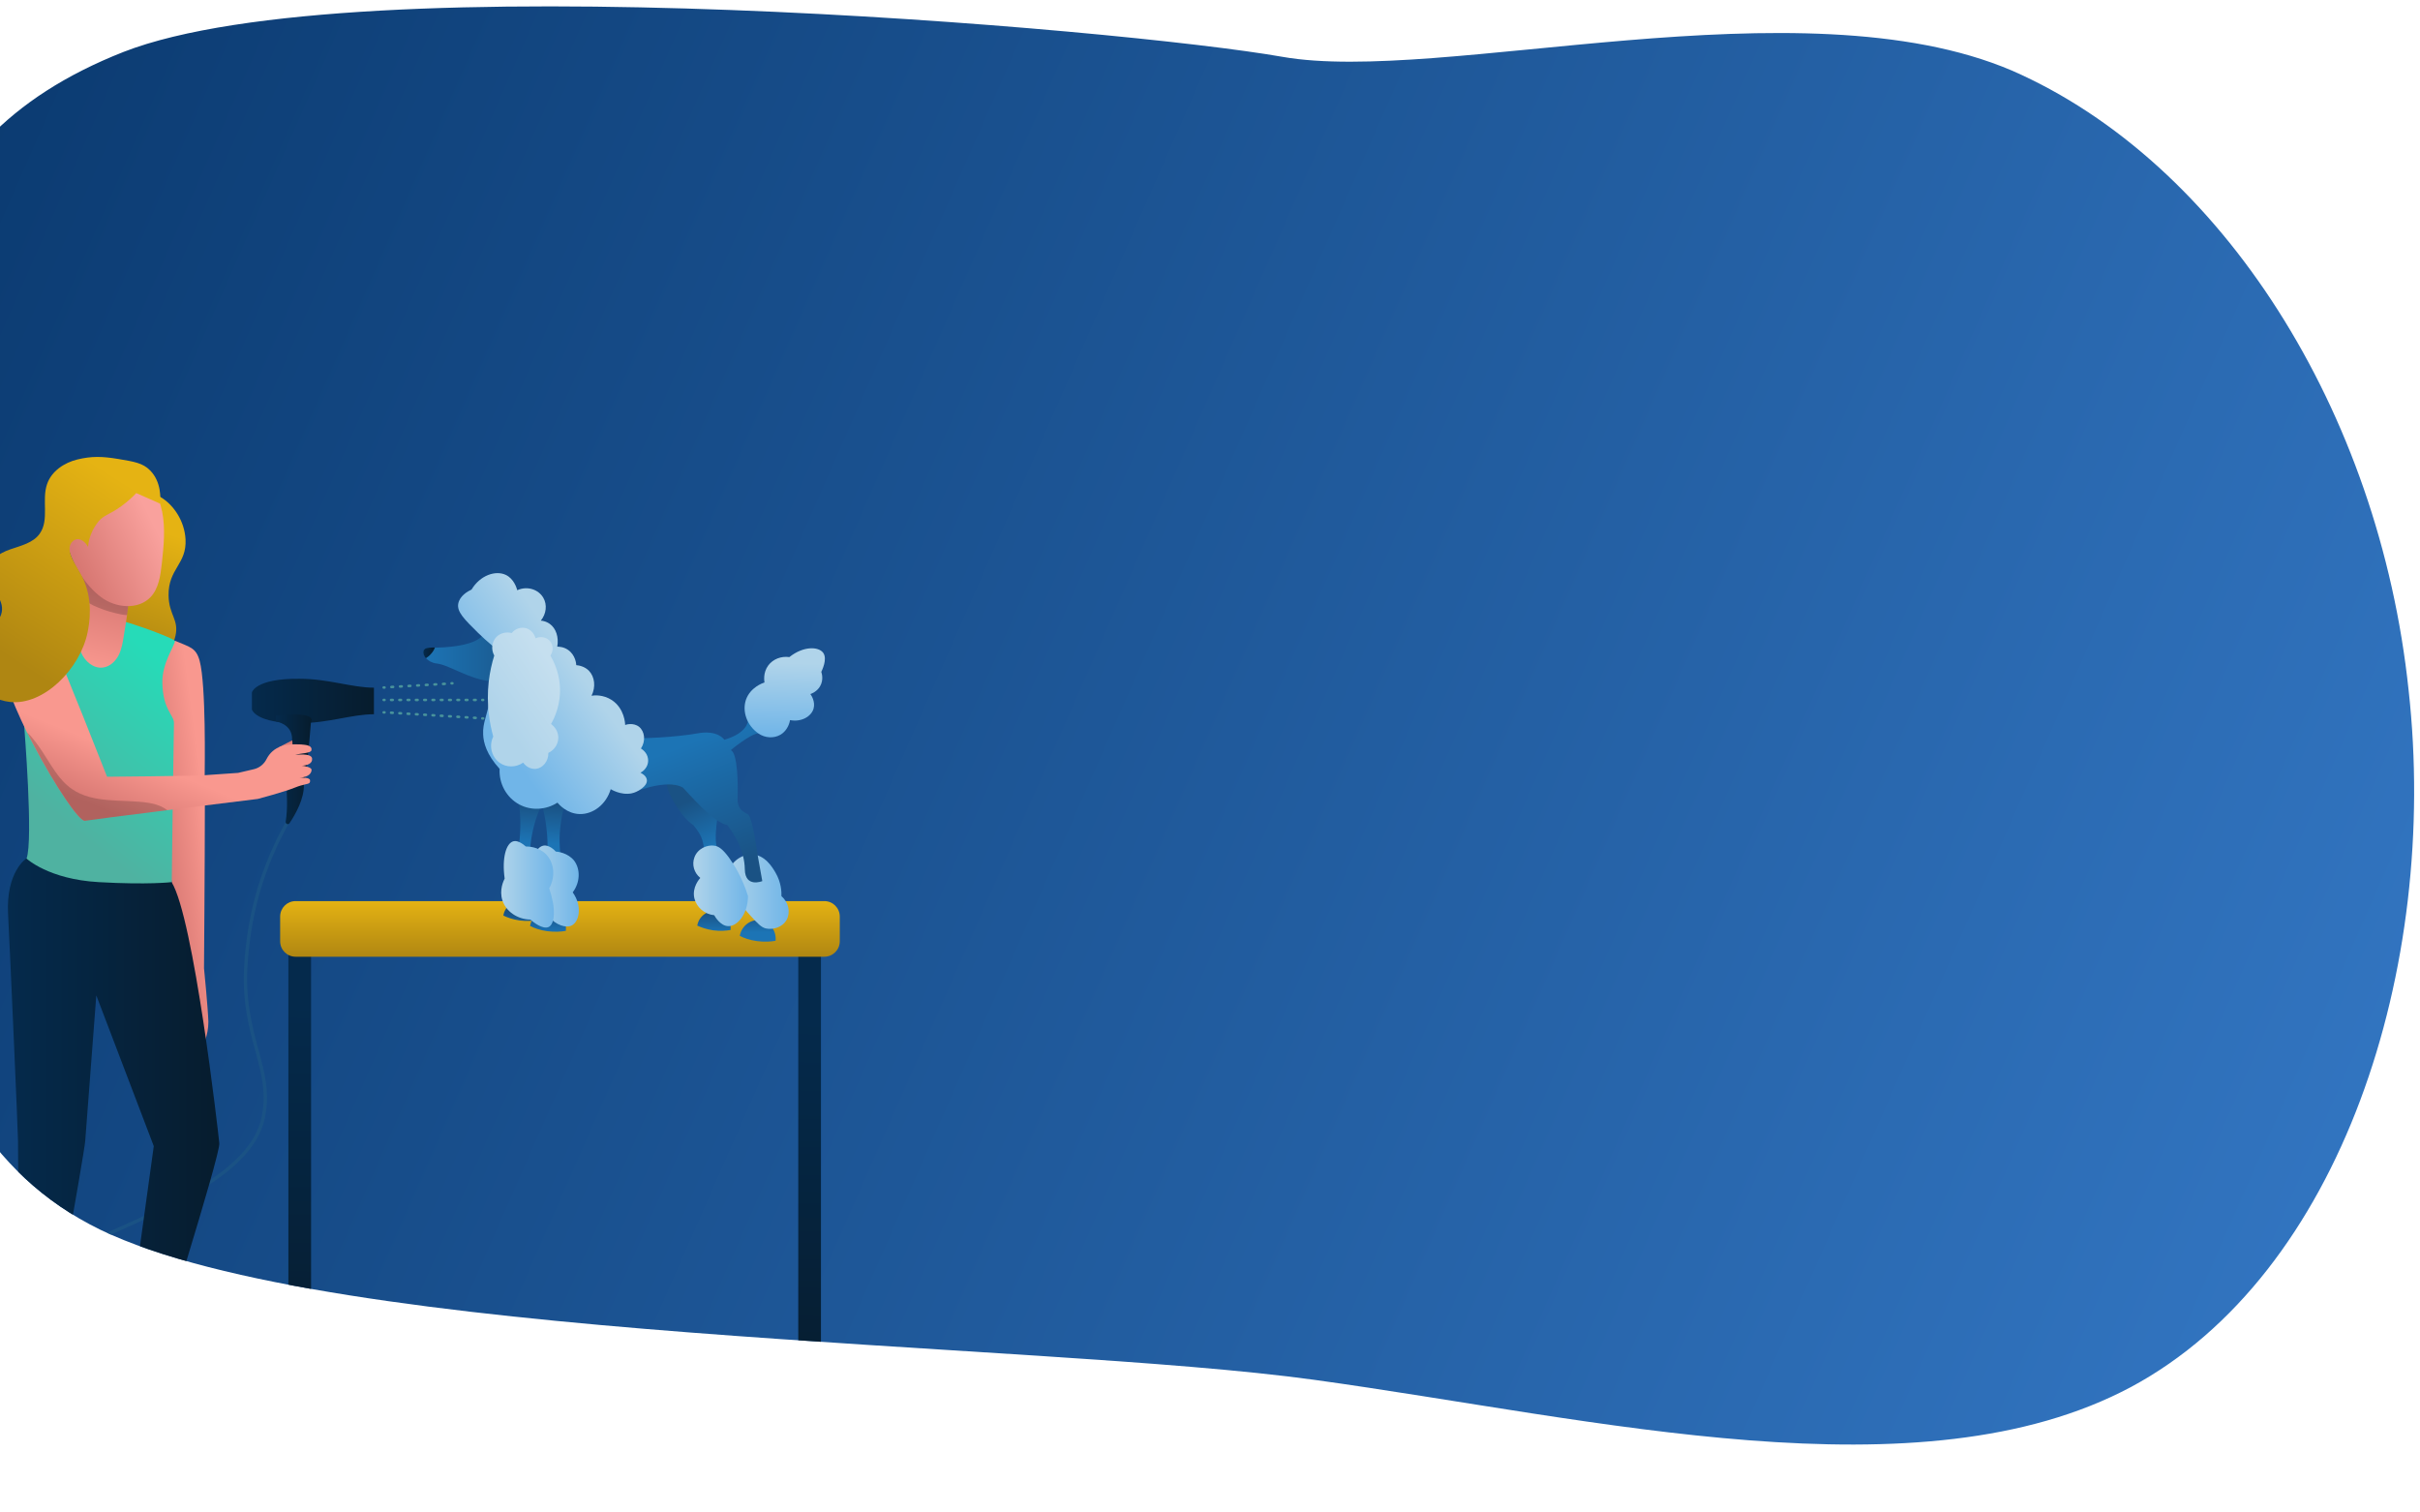 <?xml version="1.0" encoding="utf-8"?>
<!-- Generator: Adobe Illustrator 26.0.1, SVG Export Plug-In . SVG Version: 6.00 Build 0)  -->
<svg version="1.1" id="Layer_1" xmlns="http://www.w3.org/2000/svg" xmlns:xlink="http://www.w3.org/1999/xlink" x="0px" y="0px"
	 viewBox="0 0 1440 900" style="enable-background:new 0 0 1440 900;" xml:space="preserve">
<style type="text/css">
	.st0{fill:url(#SVGID_1_);}
	.st1{clip-path:url(#SVGID_00000049182588417824272150000012593337836533948859_);}
	.st2{fill:url(#SVGID_00000105421975882272552500000002764172006991480761_);}
	.st3{fill:url(#SVGID_00000003822901304344996390000015161089710819425184_);}
	.st4{fill:none;stroke:#1A5284;stroke-width:2;stroke-miterlimit:10;}
	.st5{fill:url(#SVGID_00000044147593369033761390000008624755355279749032_);}
	.st6{fill:url(#SVGID_00000169534515881858892820000015074417872728157090_);}
	.st7{fill:url(#SVGID_00000010308204900394422070000013350898927624026815_);}
	.st8{fill:url(#SVGID_00000121995360259844164770000007272785544345422515_);}
	.st9{fill:url(#SVGID_00000182494451741877424230000000480191654825275525_);}
	.st10{fill:url(#SVGID_00000071535646278584935070000012347785472780709529_);}
	.st11{fill:url(#SVGID_00000163033581472066019170000011814039046229846206_);}
	.st12{fill:url(#SVGID_00000167382184878843374400000004318279256798918037_);}
	.st13{fill:url(#SVGID_00000073722407262098460060000001071201027520725183_);}
	.st14{fill:url(#SVGID_00000133521465347082208440000000168495505176756138_);}
	.st15{fill:url(#SVGID_00000050633529837097396300000002188155560802896803_);}
	.st16{fill:url(#SVGID_00000048491543450612428940000010117114796190170033_);}
	.st17{fill:url(#SVGID_00000129920486056362463320000013705812139544765601_);}
	.st18{opacity:0.18;}
	.st19{fill:none;stroke:#49939B;stroke-width:1.5;stroke-linecap:round;stroke-linejoin:round;}
	.st20{fill:none;stroke:#49939B;stroke-width:1.5;stroke-linecap:round;stroke-linejoin:round;stroke-dasharray:1.026,4.105;}
	.st21{fill:none;stroke:#49939B;stroke-width:1.5;stroke-linecap:round;stroke-linejoin:round;stroke-dasharray:0.989,3.956;}
	.st22{fill:none;stroke:#49939B;stroke-width:1.5;stroke-linecap:round;stroke-linejoin:round;stroke-dasharray:0.987,3.949;}
	.st23{fill:url(#SVGID_00000143598101185638412110000015254414980398119334_);}
	.st24{fill:url(#SVGID_00000163765574287564762540000016960702248469395845_);}
	.st25{fill:url(#SVGID_00000094619022840779658710000009887441636945248701_);}
	.st26{fill:url(#SVGID_00000104681294435866585560000015611594757687582858_);}
	.st27{fill:url(#SVGID_00000075858334163453655580000014499586489253027218_);}
	.st28{fill:url(#SVGID_00000124122045172379803730000008396905618503903384_);}
	.st29{fill:url(#SVGID_00000118358968100055299950000010351146499311313296_);}
	.st30{fill:url(#SVGID_00000121969405520162248270000011802767342994880426_);}
	.st31{fill:url(#SVGID_00000161610729299428191520000016233138845289324167_);}
	.st32{fill:url(#SVGID_00000170260408908863037000000011189082438034074249_);}
	.st33{fill:url(#SVGID_00000099625849976361257550000013565882352383299755_);}
	.st34{fill:url(#SVGID_00000052810599659477150840000002218362666641408432_);}
	.st35{fill:url(#SVGID_00000118391752251561554690000015802346774880864179_);}
	.st36{fill:url(#SVGID_00000102518782087505477150000008093651266296236440_);}
	.st37{fill:url(#SVGID_00000027566617231335879460000016210519319126521252_);}
	.st38{fill:url(#SVGID_00000055667107799560764630000013550315397652973710_);}
	.st39{fill:url(#SVGID_00000013189960048978303750000005493483268787476903_);}
	.st40{fill:url(#SVGID_00000144307626684525387960000005215056194576047751_);}
	.st41{fill:url(#SVGID_00000156560631873370867040000010984713214110403735_);}
</style>
<g>
	<g>
		
			<linearGradient id="SVGID_1_" gradientUnits="userSpaceOnUse" x1="478.476" y1="1423.556" x2="2278.233" y2="632.342" gradientTransform="matrix(-1 0 0 1 1953.624 -664.394)">
			<stop  offset="0" style="stop-color:#3478C5"/>
			<stop  offset="1" style="stop-color:#032F61"/>
		</linearGradient>
		<path class="st0" d="M59.8,731.8c-138-67.1-124.4-259.3-126.2-396C-67.2,198.4-65.4,85.6,73.5,30.9c138-53.8,595.3-13.7,689.5,2.9
			s308.4-45.5,434.2,8.2c125,54.7,218.5,202.9,236,368.5c18.4,165.6-40.2,347.7-165.1,414.8c-125.8,67.1-318.1,19-485.8-4.2
			C614.6,797.9,198.8,798.8,59.8,731.8z"/>
	</g>
</g>
<g>
	<defs>
		<path id="SVGID_00000121972323360569341590000014919935995861008539_" d="M59.8,731.8c-138-67.1-124.4-259.3-126.2-396
			C-67.2,198.4-65.4,85.6,73.5,30.9c138-53.8,595.3-13.7,689.5,2.9s308.4-45.5,434.2,8.2c125,54.7,218.5,202.9,236,368.5
			c18.4,165.6-40.2,347.7-165.1,414.8c-125.8,67.1-318.1,19-485.8-4.2C614.6,797.9,198.8,798.8,59.8,731.8z"/>
	</defs>
	<clipPath id="SVGID_00000091012952657428200190000017062864210138932115_">
		<use xlink:href="#SVGID_00000121972323360569341590000014919935995861008539_"  style="overflow:visible;"/>
	</clipPath>
	<g style="clip-path:url(#SVGID_00000091012952657428200190000017062864210138932115_);">
		
			<linearGradient id="SVGID_00000057849017922021100300000003669906194246686380_" gradientUnits="userSpaceOnUse" x1="172.596" y1="441.224" x2="171.397" y2="448.247">
			<stop  offset="0" style="stop-color:#D87873"/>
			<stop  offset="1" style="stop-color:#F9988F"/>
		</linearGradient>
		<polygon style="fill:url(#SVGID_00000057849017922021100300000003669906194246686380_);" points="166,444.6 177.8,438.5 
			177.8,446.3 		"/>
		
			<linearGradient id="SVGID_00000069395002707827113570000003307940312084256957_" gradientUnits="userSpaceOnUse" x1="228.699" y1="787.393" x2="227.821" y2="868.208">
			<stop  offset="0" style="stop-color:#1870B2;stop-opacity:0.3"/>
			<stop  offset="1" style="stop-color:#18689E"/>
		</linearGradient>
		
			<ellipse style="fill:url(#SVGID_00000069395002707827113570000003307940312084256957_);" cx="228.3" cy="828.3" rx="292.5" ry="37.8"/>
		<path class="st4" d="M172.9,486.1c-9.1,15.6-19.9,38.7-24.4,68.1c-2.4,15.7-2.9,28.2-2.1,37.8c2.6,31.7,15.7,48.4,10.1,73.6
			C142,729.9-36.1,746.9-44.7,815.4c-1.4,11.1,1.2,29.4,27.8,55.1"/>
		<g>
			
				<linearGradient id="SVGID_00000120546863141477596400000011294571542559208330_" gradientUnits="userSpaceOnUse" x1="180.583" y1="597.369" x2="175.285" y2="831.813">
				<stop  offset="0" style="stop-color:#052A4C"/>
				<stop  offset="1" style="stop-color:#061C2D"/>
			</linearGradient>
			
				<rect x="171.6" y="561.9" style="fill:url(#SVGID_00000120546863141477596400000011294571542559208330_);" width="13.5" height="272.3"/>
			
				<linearGradient id="SVGID_00000003809744236999296670000000593359587040839604_" gradientUnits="userSpaceOnUse" x1="483.766" y1="607.146" x2="478.467" y2="841.59">
				<stop  offset="0" style="stop-color:#052A4C"/>
				<stop  offset="1" style="stop-color:#061C2D"/>
			</linearGradient>
			
				<rect x="475" y="561.9" style="fill:url(#SVGID_00000003809744236999296670000000593359587040839604_);" width="13.5" height="272.3"/>
			
				<linearGradient id="SVGID_00000140733444693664481170000014300676260423145367_" gradientUnits="userSpaceOnUse" x1="333.221" y1="535.472" x2="333.221" y2="569.822">
				<stop  offset="0" style="stop-color:#E5B313"/>
				<stop  offset="1" style="stop-color:#AF8612"/>
			</linearGradient>
			<path style="fill:url(#SVGID_00000140733444693664481170000014300676260423145367_);" d="M490.5,569.3H175.9
				c-5.1,0-9.2-4.1-9.2-9.2v-14.7c0-5.1,4.1-9.2,9.2-9.2h314.6c5.1,0,9.2,4.1,9.2,9.2v14.7C499.7,565.2,495.6,569.3,490.5,569.3z"/>
		</g>
		
			<linearGradient id="SVGID_00000177452345026394173010000004873772812147427000_" gradientUnits="userSpaceOnUse" x1="149.936" y1="417.032" x2="222.46" y2="417.032">
			<stop  offset="0" style="stop-color:#052A4C"/>
			<stop  offset="1" style="stop-color:#061C2D"/>
		</linearGradient>
		<path style="fill:url(#SVGID_00000177452345026394173010000004873772812147427000_);" d="M222.5,413.5V425
			c-13.1,0-27.1,5.3-44.2,5.3c-26.3,0.3-28.4-8.1-28.4-8.1v-8.6v7v-8.6c0,0,2-8.4,28.4-8.1c17.1,0,31.1,5.3,44.2,5.3v11.4"/>
		
			<linearGradient id="SVGID_00000038394777442675963890000014770155314024834196_" gradientUnits="userSpaceOnUse" x1="163.99" y1="457.717" x2="185.387" y2="457.717">
			<stop  offset="0" style="stop-color:#052A4C"/>
			<stop  offset="1" style="stop-color:#061C2D"/>
		</linearGradient>
		<path style="fill:url(#SVGID_00000038394777442675963890000014770155314024834196_);" d="M180.8,467.1c2.3-11.3,4.2-37.1,4.2-37.1
			c4.1-7.4-20.9-4.2-20.9-4.2v3.5c0,0,9.9,1.3,9.7,10.7l0.1,1c1.1,4.2-3.3,30.3-3.3,30.3s0.7,9.9-0.6,17.6c-0.2,1.4,1.6,2.1,2.3,0.9
			C176.1,484.1,181,475.2,180.8,467.1z"/>
		
			<linearGradient id="SVGID_00000065766519767902109310000012276027737588032698_" gradientUnits="userSpaceOnUse" x1="97.613" y1="316.4" x2="72.821" y2="387.802">
			<stop  offset="0" style="stop-color:#E5B313"/>
			<stop  offset="1" style="stop-color:#AF8612"/>
		</linearGradient>
		<path style="fill:url(#SVGID_00000065766519767902109310000012276027737588032698_);" d="M110.4,320.9
			c0.8,14.9-10.3,17.4-10.1,33.4c0.2,11.8,6.3,14.3,4.1,24.1c-1.5,6.7-6.7,15.7-16,18.1c-8.4,2.2-17.5-2.4-22.7-9.4
			c-5.2-7-6.9-16-7.2-24.6c-0.4-15.4,3.7-30.9,11.8-44c1.9-3.2,5.9-5.7,7.8-11.3c2.3-6.9,0.1-11.3,3-13.7c3.4-2.8,10.6,0.1,14.3,2.2
			C103.3,300.3,109.8,310,110.4,320.9z"/>
		
			<linearGradient id="SVGID_00000035515200668958139720000013740341301319367313_" gradientUnits="userSpaceOnUse" x1="125.17" y1="502.423" x2="95.865" y2="506.384">
			<stop  offset="0" style="stop-color:#F9988F"/>
			<stop  offset="1" style="stop-color:#D87873"/>
		</linearGradient>
		<path style="fill:url(#SVGID_00000035515200668958139720000013740341301319367313_);" d="M119.4,625.7c-1.3,3.2-4.1,1.1-6,0.9
			c-1.9-0.2-1.5-2.6,1.1-8.4c2.6-5.8,0.2-24.6-2.8-24.6c-3,0-2.6,16.4-6.9,12.7c-4.3-3.7,4.6-28.5,4.6-28.5s-4.2-31.1-7.6-55.5
			c-2.1-15-3.9-27.4-4.2-28.5c-0.2-0.7-0.9-4.9-1.9-11.2c-0.9-5.6-2.1-12.9-3.3-20.7c-3.6-22.4-8-49.8-9.9-59
			c-3.4-16.1,21.7-21.6,21.7-21.6c8.7,3.8,12.4,3.9,14.6,11.9c3.9,14.5,3,64.5,3,68c0.1,2.3,0.1,9,0.1,18.1
			c0,32.9-0.5,96.9-0.5,96.9s2.4,24,2.6,31.9C124,616.2,120.7,622.5,119.4,625.7z"/>
		
			<linearGradient id="SVGID_00000038405700210661164740000015579055670987412365_" gradientUnits="userSpaceOnUse" x1="4.82" y1="676.827" x2="133.897" y2="676.827">
			<stop  offset="0" style="stop-color:#052A4C"/>
			<stop  offset="1" style="stop-color:#061C2D"/>
		</linearGradient>
		<path style="fill:url(#SVGID_00000038405700210661164740000015579055670987412365_);" d="M124.9,830
			c-11.6-3.1-33.8-15.7-33.8-15.7s40.1-127,39.4-134c-0.7-7-15.2-134.2-28.4-155.4c-9-14.4-86.5-14-86.5-14s-12.1,7.8-10.8,32.9
			c1.3,25.1,5.9,130.4,5.9,134.6c0,4.2,1.2,132.1,0,136.3c0,0,1.1,4.4,16.7-1.2c0,0,22.7-126.7,23.3-134.5
			c0.6-7.8,6.6-86.7,6.6-86.7L91.5,682L73.6,811.7c0,0-2,4.8-4,10.4c-1.1,3-2.1,6.3-2.9,9.2c0.1,0,0.3,0.1,0.4,0.1
			c4.8,1.2,4.8,9,4.8,9.6c0,0-0.3,0.1-0.9,0.1c2.4,0.3,5.7,0.5,9.4,0.7c19,1,50.7,1.2,52.1,0.4C134.3,841.1,136.5,833.1,124.9,830z"
			/>
		
			<linearGradient id="SVGID_00000078727607031605480320000016757418113197018038_" gradientUnits="userSpaceOnUse" x1="56.697" y1="811.978" x2="22.109" y2="847.682">
			<stop  offset="0" style="stop-color:#7F1712"/>
			<stop  offset="1" style="stop-color:#5B0909"/>
		</linearGradient>
		<path style="fill:url(#SVGID_00000078727607031605480320000016757418113197018038_);" d="M71.8,841c0,0-0.3,0.1-0.9,0.1
			c-3.8,0.3-18.5,0.9-33.2,1h0C23,842.3,8.4,842.1,4.8,841c-7.8-2.4,4.8-22.1,6-26.3c0,0,1.1,4.4,16.7-1.2c0,0,16.5,8,28.3,13.3
			c4.9,2.2,9,4,10.8,4.5c0.1,0,0.3,0.1,0.4,0.1C71.8,832.6,71.8,840.4,71.8,841z"/>
		
			<linearGradient id="SVGID_00000112604861667061487400000000359482136697396874_" gradientUnits="userSpaceOnUse" x1="114.424" y1="810.355" x2="83.183" y2="856.101">
			<stop  offset="0" style="stop-color:#7F1712"/>
			<stop  offset="1" style="stop-color:#5B0909"/>
		</linearGradient>
		<path style="fill:url(#SVGID_00000112604861667061487400000000359482136697396874_);" d="M132.4,842.2c-1.4,0.8-33,0.6-52.1-0.4
			c-3.7-0.2-7-0.4-9.4-0.7c0.6-0.1,0.9-0.1,0.9-0.1c0-0.6,0-8.4-4.8-9.6c-0.1,0-0.2-0.1-0.4-0.1c0.8-2.9,1.8-6.2,2.9-9.2
			c2-5.7,4-10.4,4-10.4s3.4,6.6,17.5,2.6c0,0,22.2,12.5,33.8,15.7C136.5,833.1,134.3,841.1,132.4,842.2z"/>
		
			<linearGradient id="SVGID_00000175285089542383648800000009077057845690518688_" gradientUnits="userSpaceOnUse" x1="99.699" y1="395.909" x2="29.726" y2="482.393">
			<stop  offset="0" style="stop-color:#26DBB8"/>
			<stop  offset="1" style="stop-color:#4FB2A1"/>
		</linearGradient>
		<path style="fill:url(#SVGID_00000175285089542383648800000009077057845690518688_);" d="M104.1,381.3
			C104.1,381.3,104.1,377.3,104.1,381.3c-0.1,3.1-7.8,13.1-7.5,25.2c0.4,16.2,7,18.9,6.9,23.8c-0.6,35.9-1.1,77.1-1.3,94.6
			c0,0-13.9,1.7-43.6,0c-29.7-1.7-42.8-14-42.8-14c4.1-11.2-1.4-78.3-1.4-79c-8.3-24.2-15.7-34.3-13.4-44c1.1-4.8,5.4-8.6,11.1-11.4
			c0,0,0,0,0,0c18.2-9,51.6-9.3,51.6-9.3s0.5,0.1,1.3,0.3c0.1,0,0.2,0.1,0.3,0.1c0.3,0.1,0.7,0.2,1.1,0.3c0.1,0,0.2,0.1,0.4,0.1
			c0.2,0,0.3,0.1,0.5,0.1c0.1,0,0.3,0.1,0.5,0.1c0.3,0.1,0.6,0.2,0.9,0.2c0.1,0,0.2,0.1,0.4,0.1c0.1,0,0.3,0.1,0.4,0.1
			c0.3,0.1,0.5,0.2,0.8,0.2c0.1,0,0.1,0,0.2,0.1c0.8,0.2,1.6,0.5,2.5,0.7c0.2,0.1,0.4,0.1,0.7,0.2c0.4,0.1,0.9,0.3,1.4,0.4
			c0,0,0,0,0.1,0c1,0.3,2.1,0.7,3.3,1c0.2,0.1,0.4,0.1,0.6,0.2c0.6,0.2,1.2,0.4,1.7,0.6c0.6,0.2,1.2,0.4,1.8,0.6
			c0.2,0.1,0.4,0.1,0.6,0.2c0.8,0.3,1.6,0.5,2.4,0.8c0.8,0.3,1.7,0.6,2.5,0.9c0.8,0.3,1.7,0.6,2.5,0.9c3.4,1.3,6.8,2.6,10,4
			c0.4,0.2,0.7,0.3,1,0.5c0.2,0.1,0.4,0.2,0.6,0.3c0.2,0.1,0.4,0.2,0.6,0.3C103.1,380.8,103.6,381,104.1,381.3z"/>
		
			<linearGradient id="SVGID_00000147178285053734003000000001360193223486871686_" gradientUnits="userSpaceOnUse" x1="62.826" y1="351.011" x2="52.119" y2="397.618">
			<stop  offset="0" style="stop-color:#D87873"/>
			<stop  offset="1" style="stop-color:#F9988F"/>
		</linearGradient>
		<path style="fill:url(#SVGID_00000147178285053734003000000001360193223486871686_);" d="M76.7,357.4c-0.3,2.6-0.7,5.2-1,7.7
			c0,0.3-0.1,0.6-0.1,0.9c-0.6,4-1.2,8.1-1.9,12.1c-0.6,4-1.3,8.2-3.1,11.8c-1.9,3.6-5.2,6.8-9.3,7.3c-5.6,0.8-10.9-3.7-13-8.9
			c-2.1-5.3-1.8-11.1-1.4-16.8c0.3-3.9-0.1-10.2-0.1-16.6c0-4.9,0.2-9.8,1.1-14.1c0.7-3.5,1.9-6.5,3.8-8.5
			c10.4-10.5,23.4,4.2,24.9,14.4C77.1,350.3,77,353.9,76.7,357.4z"/>
		
			<linearGradient id="SVGID_00000170261729428343769680000012363922748354030253_" gradientUnits="userSpaceOnUse" x1="82.462" y1="451.668" x2="69.097" y2="484.689">
			<stop  offset="0" style="stop-color:#F9988F"/>
			<stop  offset="1" style="stop-color:#D87873"/>
		</linearGradient>
		<path style="fill:url(#SVGID_00000170261729428343769680000012363922748354030253_);" d="M185.4,458c0,2.1-1.7,4.4-7.1,4.8
			c1.1-0.1,6.2-0.3,6.2,1.6c0.1,1.7-0.8,1.9-2.3,2.2c-2.2,0.5-4.4,1.1-6.6,2c-6.6,2.7-22.2,6.8-22.2,6.8s-27.4,3.4-54,6.7
			c-23.3,2.9-45.9,5.8-48.9,6.3c-3.4,0.6-17.8-20.9-30.3-44.6v0c-1.4-2.7-2.8-5.4-4.2-8.1C6.4,416-1.1,396.4,0.9,387.9
			c1.1-4.8,5.4-8.6,11.1-11.4c0,0,0,0,0,0c0.7-0.2,13.7-4,20.4,8.6c3.8,7.1,31.3,77.1,31.3,77.1s50.2-0.4,57.8-0.9l20.2-1.4l9.4-2.2
			c3.3-0.8,6-3,7.5-6l0,0c1.8-3.6,4.9-6.4,8.8-7.6c5.2-1.7,12-1.2,13.9-0.9c3.2,0.4,4.4,1.5,4,3.3c-0.4,1.8-6.8,1.7-9.6,2.7
			c0,0,9.6-1.3,10,2.1c0.4,3.1-2.9,4.2-6.4,4.4c-0.5,0-0.9,0-0.9,0c0.3,0,0.6,0,0.9,0C181.6,455.6,185.4,456.8,185.4,458z"/>
		<path class="st18" d="M76.7,357.4c-0.3,2.6-0.7,5.2-1,7.7c0,0.3-0.1,0.6-0.1,0.9c-1.2,0-2.4-0.2-3.5-0.4c-9-1.8-18.1-5-25.2-10.7
			c0-4.9,0.2-9.8,1.1-14.1c3.8,2.9,7.7,6.1,11.8,8.4c5.1,2.9,10.9,4.6,16,7.6C76,357,76.3,357.2,76.7,357.4z"/>
		<g>
			<g>
				<line class="st19" x1="228.3" y1="409.1" x2="228.8" y2="409.1"/>
				<line class="st20" x1="232.9" y1="408.8" x2="266.7" y2="406.8"/>
				<line class="st19" x1="268.7" y1="406.6" x2="269.2" y2="406.6"/>
			</g>
		</g>
		<g>
			<g>
				<line class="st19" x1="228.3" y1="423.9" x2="228.8" y2="423.9"/>
				<line class="st21" x1="232.7" y1="424.1" x2="285" y2="427.3"/>
				<line class="st19" x1="287" y1="427.5" x2="287.5" y2="427.5"/>
			</g>
		</g>
		<g>
			<g>
				<line class="st19" x1="228.3" y1="416.5" x2="228.8" y2="416.5"/>
				<line class="st22" x1="232.7" y1="416.5" x2="285" y2="416.5"/>
				<line class="st19" x1="287" y1="416.5" x2="287.5" y2="416.5"/>
			</g>
		</g>
		
			<linearGradient id="SVGID_00000150813912334558451020000002969621074060863378_" gradientUnits="userSpaceOnUse" x1="90.306" y1="309.505" x2="44.897" y2="332.209">
			<stop  offset="0" style="stop-color:#F9A19D"/>
			<stop  offset="1" style="stop-color:#D87873"/>
		</linearGradient>
		<path style="fill:url(#SVGID_00000150813912334558451020000002969621074060863378_);" d="M60.1,355.3c8.6,6.5,22.1,7.8,29.5,0
			c4.9-5.2,5.9-12.9,6.7-20.1c1.1-10.2,2.2-20.6,0.2-30.7c-2-10.1-7.6-20-16.8-24.6c-12.1-6.1-28.1-0.9-35.9,10.2
			C30.3,309.6,42.5,342.1,60.1,355.3z"/>
		
			<linearGradient id="SVGID_00000003820922610807055630000016274840352347726764_" gradientUnits="userSpaceOnUse" x1="70.48" y1="284.615" x2="3.045" y2="390.065">
			<stop  offset="0" style="stop-color:#E5B313"/>
			<stop  offset="1" style="stop-color:#AF8612"/>
		</linearGradient>
		<path style="fill:url(#SVGID_00000003820922610807055630000016274840352347726764_);" d="M42.1,323.6c0.2-0.4,1.4-2.3,3.4-2.7
			c2.3-0.5,5.1,1.3,6.9,4.5c0.4-5.5,2.7-10.8,6.2-15.1c3.2-3.9,6.9-4.2,13.6-9.1c4.1-3,7.1-5.9,8.9-7.8c4.7,2.1,9.4,4.2,14.2,6.3
			c0.2-2.7,0.9-12.9-6-19.8c-4.3-4.4-9.5-5.2-19-6.8c-9.6-1.6-15.9-1.7-24.2,0.3c-7.9,1.9-15.5,7-18.1,14.7
			c-3.3,9.5,1.5,21.3-4.4,29.5c-3.9,5.5-11.2,7.1-17.5,9.3c-6.4,2.2-13.3,6.5-13.7,13.2c-0.5,8.3,9.4,14.6,8.8,22.9
			c-0.5,7.1-8,11.2-12.6,16.6c-5.7,6.6-7.1,16.6-3.5,24.6c3.8,8.3,13.4,12.7,20.8,13.5c20.1,2.2,41.7-19.6,46.2-41.3
			c1.1-5.3,3.6-19.7-3.2-33.2C45.5,336.6,39.3,328.7,42.1,323.6z"/>
		<path class="st18" d="M99.5,482.1c-23.3,2.9-45.9,5.8-48.9,6.3c-3.4,0.6-17.8-20.9-30.3-44.6v0c-1.4-2.7-2.8-5.4-4.2-8.1
			c3.9,3.7,7.7,9.4,9.2,11.7c5.2,7.9,9.7,16.7,17.5,22.1c12.8,8.9,30,5.9,45.5,8.2C92.2,478.3,96.5,479.7,99.5,482.1z"/>
		<g>
			
				<linearGradient id="SVGID_00000173137626086167597670000013041741549200068009_" gradientUnits="userSpaceOnUse" x1="450.839" y1="542.912" x2="450.839" y2="554.85">
				<stop  offset="0" style="stop-color:#1A5284"/>
				<stop  offset="1" style="stop-color:#1C74B5"/>
			</linearGradient>
			<path style="fill:url(#SVGID_00000173137626086167597670000013041741549200068009_);" d="M461.5,559.8c-2.6,0.5-6.5,0.8-11.1,0.2
				c-4.4-0.6-7.9-1.9-10.2-3.1c1.1-6.4,7.3-10.5,13.1-9.2C458.4,548.9,462.1,554.1,461.5,559.8z"/>
			
				<linearGradient id="SVGID_00000065769826083682890140000008971850607884878247_" gradientUnits="userSpaceOnUse" x1="424.837" y1="542.912" x2="424.837" y2="554.85">
				<stop  offset="0" style="stop-color:#1A5284"/>
				<stop  offset="1" style="stop-color:#1C74B5"/>
			</linearGradient>
			<path style="fill:url(#SVGID_00000065769826083682890140000008971850607884878247_);" d="M434.7,553.4c-2.5,0.4-6.1,0.8-10.3,0.2
				c-4.1-0.6-7.3-1.8-9.5-2.8c1-6,6.8-9.7,12.2-8.5C431.8,543.4,435.3,548.1,434.7,553.4z"/>
			
				<linearGradient id="SVGID_00000047032153295313976220000006964184416118822528_" gradientUnits="userSpaceOnUse" x1="326.063" y1="542.912" x2="326.063" y2="554.85">
				<stop  offset="0" style="stop-color:#1A5284"/>
				<stop  offset="1" style="stop-color:#1C74B5"/>
			</linearGradient>
			<path style="fill:url(#SVGID_00000047032153295313976220000006964184416118822528_);" d="M336.7,553.9c-2.6,0.5-6.5,0.8-11.1,0.2
				c-4.4-0.6-7.9-1.9-10.2-3.1c1.1-6.4,7.3-10.5,13.1-9.2C333.6,543,337.3,548.2,336.7,553.9z"/>
			
				<linearGradient id="SVGID_00000161601126708164545810000014473593238009406096_" gradientUnits="userSpaceOnUse" x1="309.472" y1="542.912" x2="309.472" y2="554.85">
				<stop  offset="0" style="stop-color:#1A5284"/>
				<stop  offset="1" style="stop-color:#1C74B5"/>
			</linearGradient>
			<path style="fill:url(#SVGID_00000161601126708164545810000014473593238009406096_);" d="M319.5,547.5c-2.5,0.4-6.1,0.8-10.4,0.2
				c-4.1-0.6-7.4-1.8-9.6-2.9c1-6,6.9-9.8,12.3-8.6C316.5,537.3,320,542.1,319.5,547.5z"/>
			
				<linearGradient id="SVGID_00000057826653492556663350000000737778221844797089_" gradientUnits="userSpaceOnUse" x1="423.377" y1="503.668" x2="411.079" y2="476.176">
				<stop  offset="0" style="stop-color:#1C74B5"/>
				<stop  offset="1" style="stop-color:#1A5284"/>
			</linearGradient>
			<path style="fill:url(#SVGID_00000057826653492556663350000000737778221844797089_);" d="M396.8,466.8c0,4.7,8.6,19.7,15.7,24.1
				c5.7,7,6.6,9.7,6.9,23.5l10.7-2.7c0,0-2.9-3.5-3.8-8.6s-0.1-11.1,0.4-15c0.5-4-11.8-21.8-11.8-21.8l-18.1-4.1V466.8z"/>
			
				<linearGradient id="SVGID_00000075164150198582221290000012009545528223161478_" gradientUnits="userSpaceOnUse" x1="328.894" y1="478.499" x2="327.447" y2="502.012">
				<stop  offset="0" style="stop-color:#1A5284"/>
				<stop  offset="1" style="stop-color:#1C74B5"/>
			</linearGradient>
			<path style="fill:url(#SVGID_00000075164150198582221290000012009545528223161478_);" d="M337.8,473.5c-0.6,0.1-3.3,0.7-6-1
				c-2.1-1.3-3-3.2-3.3-3.9c-0.1,0.3-0.9,2.9-3.5,3.9c-2,0.8-3.8,0.2-4.3,0c1.5,4.6,2.9,10,3.9,16.1c1.7,10.7,1.4,20,0.6,27.2
				c3.1-0.1,6.2-0.3,9.3-0.4c-1-5.1-1.8-11.9-1.4-19.8C333.7,486.4,335.8,478.8,337.8,473.5z"/>
			
				<linearGradient id="SVGID_00000021834952291196251550000000673027611327348609_" gradientUnits="userSpaceOnUse" x1="315.721" y1="477.688" x2="314.274" y2="501.201">
				<stop  offset="0" style="stop-color:#1A5284"/>
				<stop  offset="1" style="stop-color:#1C74B5"/>
			</linearGradient>
			<path style="fill:url(#SVGID_00000021834952291196251550000000673027611327348609_);" d="M323.8,475.9c-0.6,0-3.2,0.2-5.5-1.6
				c-1.8-1.5-2.4-3.3-2.6-4c-0.1,0.3-1.2,2.5-3.7,3.2c-2,0.5-3.6-0.3-4-0.5c0.8,4.5,1.5,9.6,1.6,15.4c0.2,10.1-1.2,18.7-2.8,25.3
				c2.9,0.3,5.8,0.5,8.7,0.8c-0.3-4.8-0.3-11.2,1.2-18.5C318.4,487.3,321.3,480.6,323.8,475.9z"/>
			
				<linearGradient id="SVGID_00000023979880101310286700000000609530261494477708_" gradientUnits="userSpaceOnUse" x1="253.686" y1="388.377" x2="316.77" y2="388.377">
				<stop  offset="0" style="stop-color:#1C74B5"/>
				<stop  offset="1" style="stop-color:#1A5284"/>
			</linearGradient>
			<path style="fill:url(#SVGID_00000023979880101310286700000000609530261494477708_);" d="M315,392.9c0,0-9.5,13.6-22.7,12.5
				c-13.2-1.1-25-9.8-32.5-10.6c-2.7-0.3-4.9-1.6-6.3-3.1c-2.4-2.8-2.2-6.3,2.1-6.3c1.1,0,2.2,0,3.3,0c30-0.6,29.7-10.2,29.7-10.2
				l16.7-3.8L315,392.9z"/>
			
				<linearGradient id="SVGID_00000179607264414882525990000013653446981050089389_" gradientUnits="userSpaceOnUse" x1="432.601" y1="530.635" x2="469.349" y2="530.635">
				<stop  offset="0" style="stop-color:#B0D4EA"/>
				<stop  offset="1" style="stop-color:#70B5E8"/>
			</linearGradient>
			<path style="fill:url(#SVGID_00000179607264414882525990000013653446981050089389_);" d="M455.9,552.5c3.9,0.8,9.6-0.5,12.2-5.2
				c2.4-4.4,1.2-10.4-3.1-14c0.1-2.8-0.2-8.3-3.5-14c-1.8-3.1-6.4-10.9-14.4-10.9c-6.5,0-13.2,5.3-14.4,12.6
				c-0.9,5.8,1.8,11.9,7,15.3c1.5,2.2,3.8,5.3,7,8.7C450.9,549.6,453,551.9,455.9,552.5z"/>
			
				<linearGradient id="SVGID_00000088850994217010085750000002874615272641390992_" gradientUnits="userSpaceOnUse" x1="315.344" y1="527.315" x2="344.369" y2="527.315">
				<stop  offset="0" style="stop-color:#B0D4EA"/>
				<stop  offset="1" style="stop-color:#70B5E8"/>
			</linearGradient>
			<path style="fill:url(#SVGID_00000088850994217010085750000002874615272641390992_);" d="M330.7,506.7c-0.4-0.5-3.9-4.2-7.4-3.5
				c-3.9,0.8-7.3,7-5.2,14.8c-0.6,1-4.5,7.9-1.7,16.1c2.5,7.6,8.9,10.8,10,11.3c4.5,5.1,10.5,7.1,14,5.2c4.2-2.3,6.3-11.3,0.4-19.6
				c4.4-5.9,4.7-13.6,0.9-18.8C337.9,507.4,331.8,506.8,330.7,506.7z"/>
			
				<linearGradient id="SVGID_00000084529440396618211990000005864409875957688705_" gradientUnits="userSpaceOnUse" x1="298.092" y1="526.274" x2="329.597" y2="526.274">
				<stop  offset="0" style="stop-color:#B0D4EA"/>
				<stop  offset="1" style="stop-color:#70B5E8"/>
			</linearGradient>
			<path style="fill:url(#SVGID_00000084529440396618211990000005864409875957688705_);" d="M326.8,528.6c3.8-6.9,3-15.1-1.7-20.1
				c-4.6-4.8-11-4.8-12.2-4.8c-4.2-3.7-6.6-3.3-7.4-3.1c-4.4,1.2-6.9,10-5.2,22.2c-0.6,1.2-3.4,6.8-1.3,13.1
				c2.2,6.5,8.8,11.1,16.6,11.3c1.8,1.6,7.4,6,10.9,4.4C330.2,549.8,330.9,540.5,326.8,528.6z"/>
			
				<linearGradient id="SVGID_00000044876402649002535070000008350214067283820432_" gradientUnits="userSpaceOnUse" x1="412.524" y1="527.198" x2="444.997" y2="527.198">
				<stop  offset="0" style="stop-color:#B0D4EA"/>
				<stop  offset="1" style="stop-color:#70B5E8"/>
			</linearGradient>
			<path style="fill:url(#SVGID_00000044876402649002535070000008350214067283820432_);" d="M433.7,510.2c-3.6-4.8-5.9-6.6-8.7-7
				c-4.2-0.6-9.9,1.7-11.8,7c-1.6,4.3-0.2,9.2,3.5,12.2c-0.3,0.4-5.1,5.5-3.5,12.2c1.3,5.3,6,9.4,11.8,10c0.5,1,3.8,6.4,8.3,6.5
				c5.3,0.2,11.7-6.9,11.8-17.9C441.7,522.3,437,514.8,433.7,510.2z"/>
			
				<linearGradient id="SVGID_00000030459849297130361030000000202648826691346837_" gradientUnits="userSpaceOnUse" x1="412.785" y1="440.998" x2="442.086" y2="514.43">
				<stop  offset="0" style="stop-color:#1C74B5"/>
				<stop  offset="1" style="stop-color:#1A5284"/>
			</linearGradient>
			<path style="fill:url(#SVGID_00000030459849297130361030000000202648826691346837_);" d="M451.2,436.4l5.3-12.5l-9.3,1.2
				l-2.2,4.2c0,0-0.4,6.9-14,10.9c0,0-3.8-6.1-16.1-3.8c-12.3,2.3-36.4,3.5-40.1,2.5c-3.8-1,0,33.4,0,33.4s21.7-9.5,31.6-3.6
				c3.5,3.6,18.3,21,26.3,22.2c4.7,6.1,10.3,15.2,10.5,26.4s10.4,7,10.4,7l-2.7-15.1c0,0-3.1-22.9-5.8-24.6c-2.7-1.7-6.5-2.7-6.2-10
				s0.1-26.5-4-28.2C434.8,446.2,447.1,436.4,451.2,436.4z"/>
			
				<linearGradient id="SVGID_00000150806056770760013470000015473492512976165777_" gradientUnits="userSpaceOnUse" x1="344.202" y1="399.605" x2="294.233" y2="435.52">
				<stop  offset="0" style="stop-color:#B0D4EA"/>
				<stop  offset="1" style="stop-color:#70B5E8"/>
			</linearGradient>
			<path style="fill:url(#SVGID_00000150806056770760013470000015473492512976165777_);" d="M378.5,471.2c0.5-0.2,7-3.2,6.4-7.2
				c-0.3-2.4-3-3.8-3.8-4.2c3.2-1.7,5-5,4.5-8.3c-0.5-3.9-3.8-5.8-4.2-6.1c3-4.6,2.2-10.2-1.1-12.9c-3.4-2.7-7.9-1.3-8.3-1.1
				c0-0.9-0.4-9.8-7.9-14.8c-5.2-3.4-10.6-2.9-12.1-2.6c2.6-5.3,1.9-11.2-1.5-14.8c-2.7-2.8-6.3-3.3-7.6-3.4c0-0.7-0.4-6-4.9-9.1
				c-2.6-1.8-5.3-1.9-6.4-1.9c1-5.6-0.7-10.9-4.5-13.6c-1.9-1.3-3.8-1.8-5.3-1.9c3.3-4,3.9-9.5,1.5-13.6c-2.9-5-9.6-7.2-15.5-4.5
				c-0.4-1.4-2-6.8-6.8-9.1c-6.1-2.9-15.3,0.2-20.4,8.7c-2.4,1.1-7,3.8-7.9,8.3c-1,4.9,3.6,9.4,11.7,17.4
				c5.7,5.6,10.9,9.7,14.6,12.4c-2,2.9-4,5.8-5.9,8.8c0,3.5-0.1,9.1-1.1,15.9c-1.9,12.2-4.9,16.2-4.5,23.5c0.2,4.8,2,11.9,9.8,20.4
				c-0.5,8.8,4.1,17.1,11.7,21.2c7.1,3.8,15.9,3.3,22.7-1.1c0.9,1.1,5.7,6.6,13.2,6.8c8,0.2,15.8-5.7,18.5-14.8
				C364.9,470.5,371.9,474.2,378.5,471.2z"/>
			
				<linearGradient id="SVGID_00000163777797055655439570000013655212607871503772_" gradientUnits="userSpaceOnUse" x1="296.533" y1="425.781" x2="332.448" y2="401.317">
				<stop  offset="0" style="stop-color:#B0D4EA"/>
				<stop  offset="1" style="stop-color:#C5DFEF"/>
			</linearGradient>
			<path style="fill:url(#SVGID_00000163777797055655439570000013655212607871503772_);" d="M327.5,390.1c1.7-2.5,1.8-5.6,0.3-7.9
				c-1.8-2.8-5.7-4-9.1-2.4c-0.1-0.2-1.2-4.6-5.4-5.9c-3.1-1-6.7,0.1-8.8,2.8c-3.3-0.9-6.9,0-9.2,2.4c-2.7,2.9-3.2,7.3-1.2,11
				c-1.4,4.4-2.6,9.7-3.3,15.6c-1.5,13.6,0.6,25,2.7,32.6c-2.7,5.5-1,12.1,3.7,15.5c4.1,3,9.8,3,14.1,0c1.9,2.6,4.8,4,7.7,3.7
				c4-0.5,7.4-4.5,7.3-9.5c3.8-1.8,6.1-5.6,5.9-9.6c-0.2-4.6-3.8-7.2-4.3-7.6c1.9-3.3,6.2-12,5.2-23.4
				C332.4,399.4,329.4,393.3,327.5,390.1z"/>
			
				<linearGradient id="SVGID_00000080180452223619112270000011403715275619507357_" gradientUnits="userSpaceOnUse" x1="467.269" y1="394.46" x2="466.228" y2="438.183">
				<stop  offset="0" style="stop-color:#B0D4EA"/>
				<stop  offset="1" style="stop-color:#70B5E8"/>
			</linearGradient>
			<path style="fill:url(#SVGID_00000080180452223619112270000011403715275619507357_);" d="M451.2,436.4c4,2.8,9.2,3.1,13.2,0.8
				c4.7-2.8,5.6-8,5.7-8.7c6.7,1.3,12.6-2.1,14-6.8c1.2-4.2-1.4-8.1-1.9-8.7c0.8-0.3,3.8-1.4,5.7-4.5c2.4-4,1-8.1,0.8-8.7
				c0.2-0.5,3.9-7.6,1.1-11.4c-2.8-3.7-11.7-4.1-20.1,2.6c-4.9-0.7-9.7,1.2-12.5,4.9c-3.3,4.4-2.4,9.4-2.3,10.2
				c-1,0.3-8.4,2.9-11,10.2C441.5,423.3,444.4,431.6,451.2,436.4z"/>
			
				<linearGradient id="SVGID_00000013188510879821259940000010998014075409600658_" gradientUnits="userSpaceOnUse" x1="251.878" y1="388.459" x2="258.813" y2="388.459">
				<stop  offset="0" style="stop-color:#052A4C"/>
				<stop  offset="1" style="stop-color:#061C2D"/>
			</linearGradient>
			<path style="fill:url(#SVGID_00000013188510879821259940000010998014075409600658_);" d="M258.8,385.3c-0.5,1.5-1.5,2.9-2.6,4.1
				c-0.8,0.9-1.8,1.6-2.8,2.3c-2.4-2.8-2.2-6.3,2.1-6.3C256.7,385.3,257.8,385.3,258.8,385.3z"/>
		</g>
	</g>
</g>
<g>
</g>
</svg>
